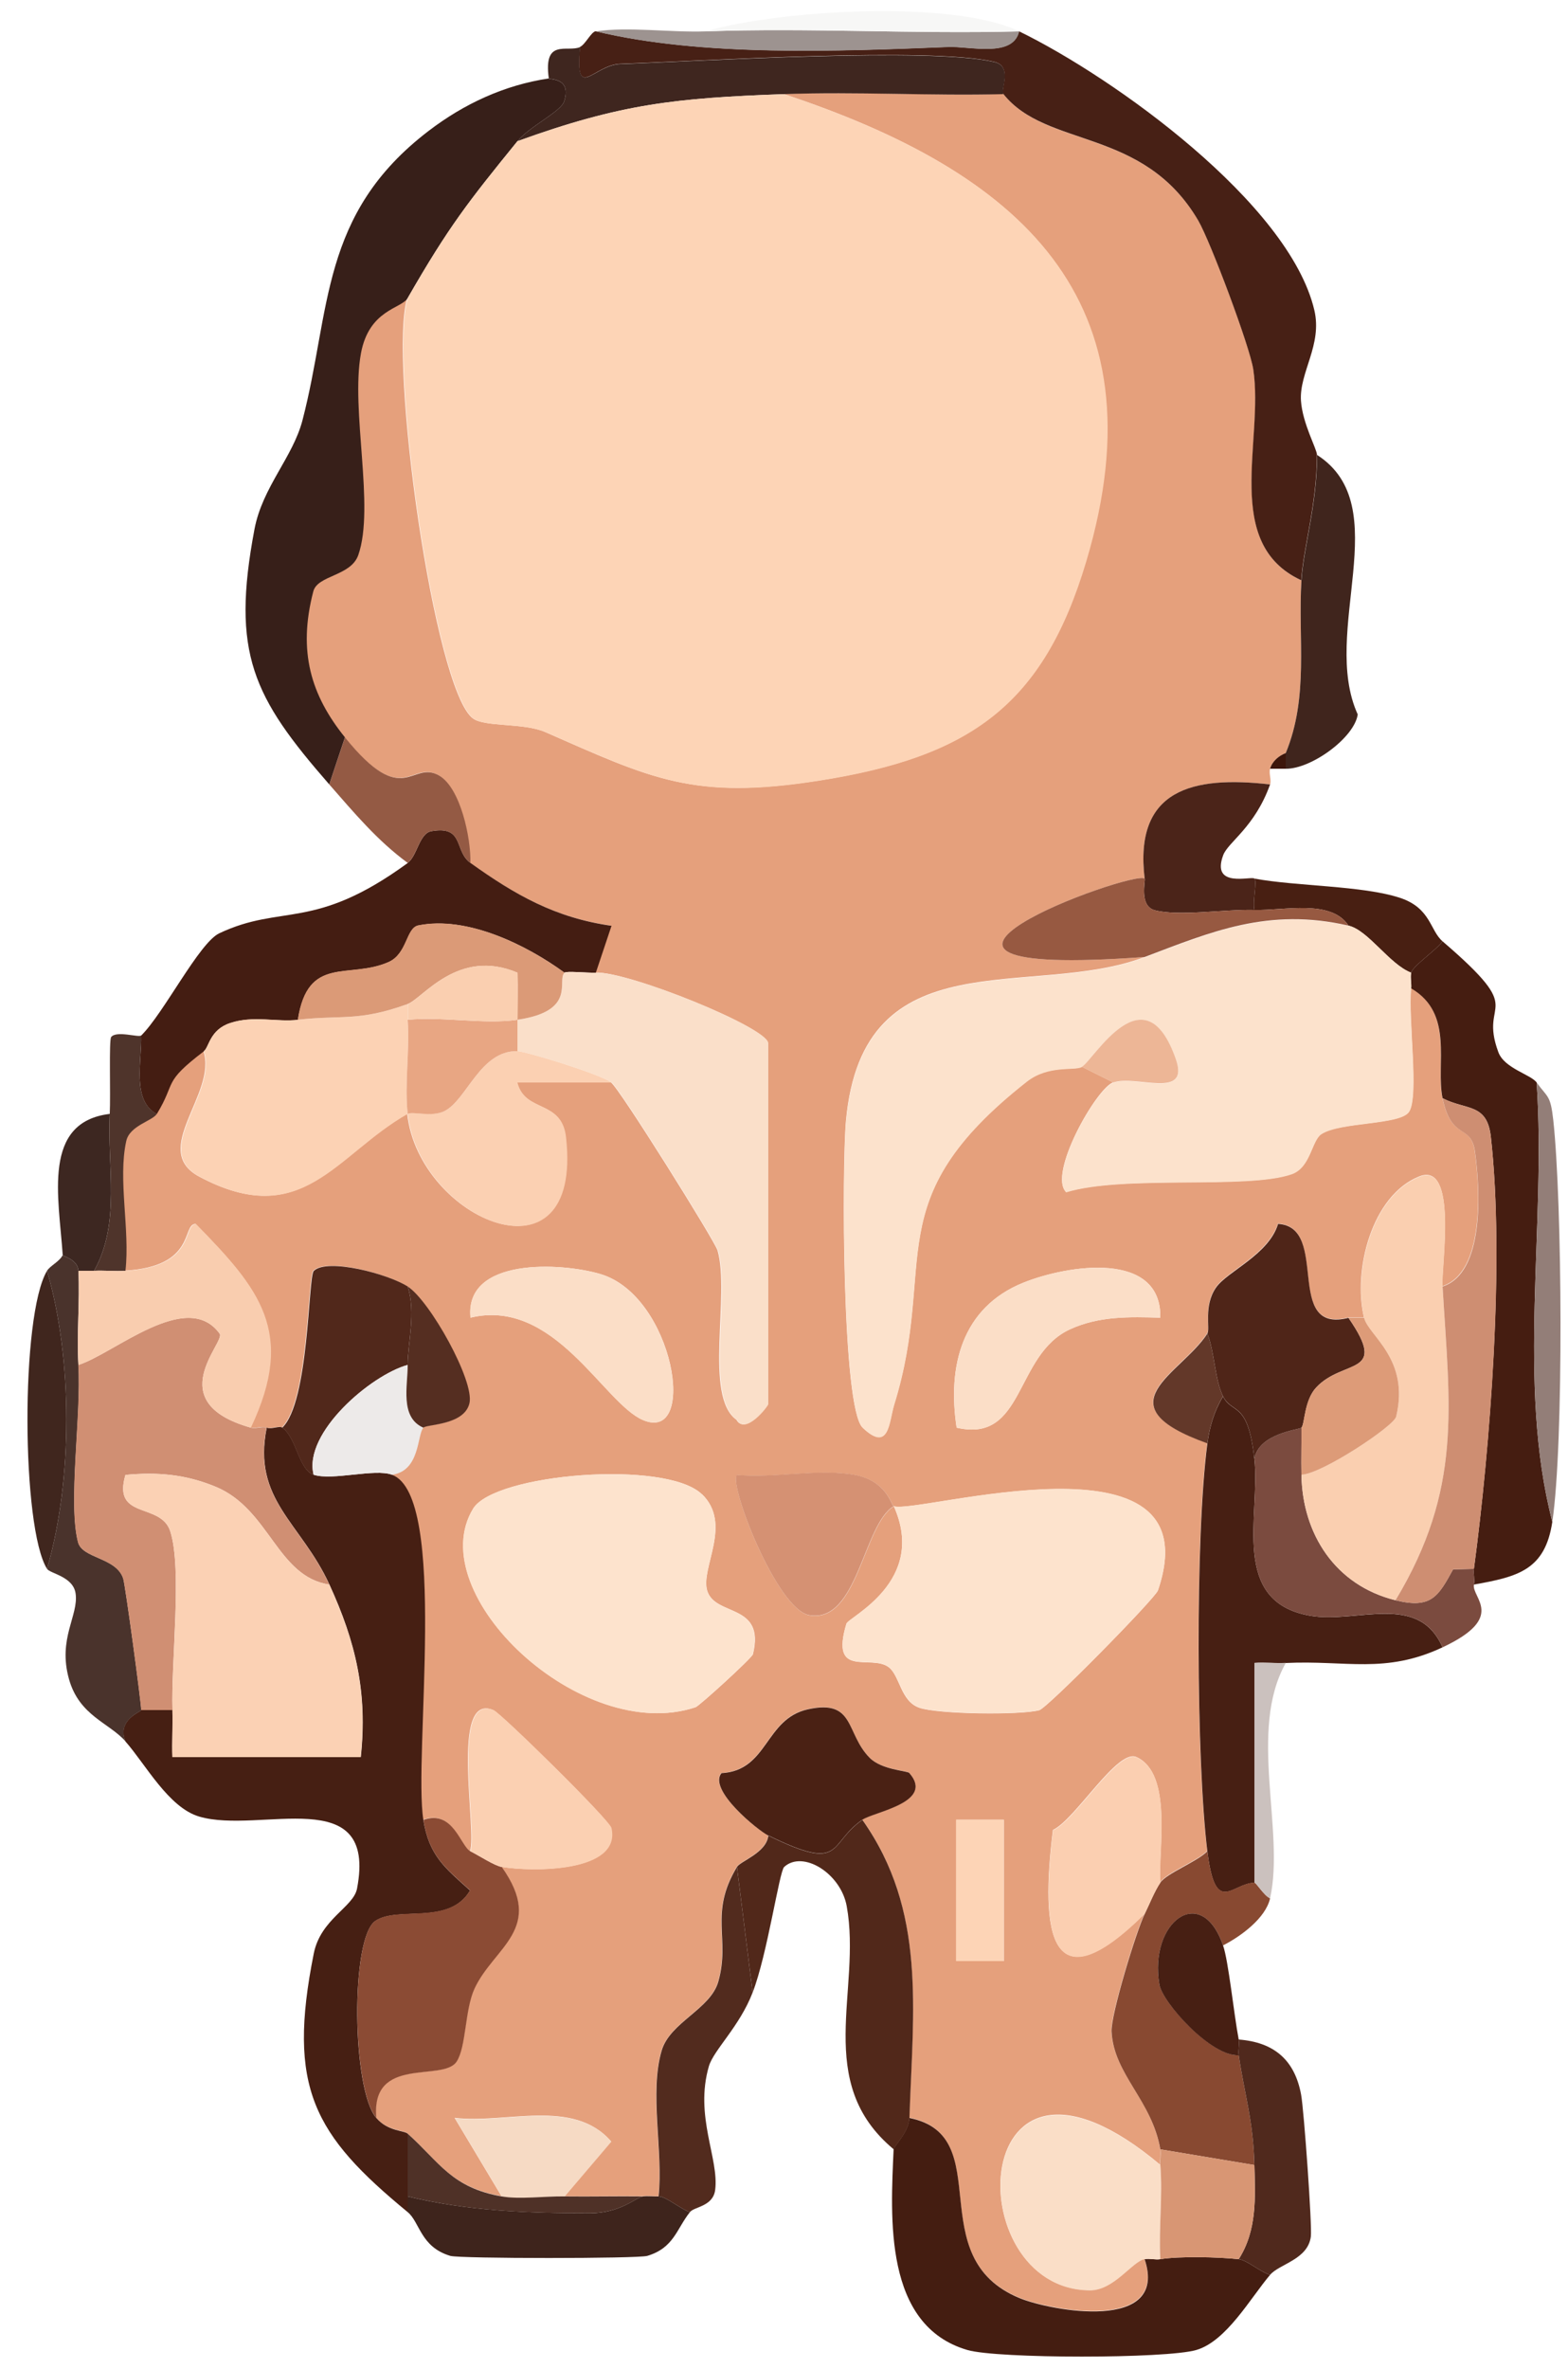 <?xml version="1.0" encoding="UTF-8"?>
<svg id="_Слой_2" data-name="Слой 2" xmlns="http://www.w3.org/2000/svg" viewBox="0 0 100 151">
  <defs>
    <style>
      .cls-1 {
        fill: #471f13;
      }

      .cls-2 {
        fill: #fbdec7;
      }

      .cls-3 {
        fill: #facfb0;
      }

      .cls-4 {
        fill: #4a2114;
      }

      .cls-5 {
        fill: #461f13;
      }

      .cls-6 {
        fill: #4a332c;
      }

      .cls-7 {
        fill: #4b2419;
      }

      .cls-8 {
        fill: #fcd2b4;
      }

      .cls-9 {
        fill: #441d12;
      }

      .cls-10 {
        fill: #9d9390;
      }

      .cls-11 {
        fill: #fde3cd;
      }

      .cls-12 {
        fill: #edeae9;
      }

      .cls-13 {
        fill: #884931;
      }

      .cls-14 {
        fill: #d59173;
      }

      .cls-15 {
        fill: #633829;
      }

      .cls-16 {
        fill: #fbd0b2;
      }

      .cls-17 {
        fill: #481f12;
      }

      .cls-18 {
        fill: #d89674;
      }

      .cls-19 {
        fill: #dd9b78;
      }

      .cls-20 {
        fill: #cbc1be;
      }

      .cls-21 {
        fill: #552e21;
      }

      .cls-22 {
        fill: #4f2518;
      }

      .cls-23 {
        fill: #db9a77;
      }

      .cls-24 {
        fill: #937e78;
      }

      .cls-25 {
        fill: #e5a07c;
      }

      .cls-26 {
        fill: #522b1e;
      }

      .cls-27 {
        fill: #d08f73;
      }

      .cls-28 {
        fill: #51281a;
      }

      .cls-29 {
        fill: #fdd4b6;
      }

      .cls-30 {
        fill: #fbd1b4;
      }

      .cls-31 {
        fill: #975941;
      }

      .cls-32 {
        fill: #f7f7f6;
      }

      .cls-33 {
        fill: #441d11;
      }

      .cls-34 {
        fill: #fadfc9;
      }

      .cls-35 {
        fill: #f6dac4;
      }

      .cls-36 {
        fill: #3f261f;
      }

      .cls-37 {
        fill: #50291d;
      }

      .cls-38 {
        fill: #f9cdaf;
      }

      .cls-39 {
        fill: #3e241c;
      }

      .cls-40 {
        fill: #451d11;
      }

      .cls-41 {
        fill: #4f3127;
      }

      .cls-42 {
        fill: #4f342b;
      }

      .cls-43 {
        fill: #371f19;
      }

      .cls-44 {
        fill: #8b4b34;
      }

      .cls-45 {
        fill: #472015;
      }

      .cls-46 {
        fill: #edb696;
      }

      .cls-47 {
        fill: #40251d;
      }

      .cls-48 {
        fill: #fadec7;
      }

      .cls-49 {
        fill: #3d160b;
      }

      .cls-50 {
        fill: #945a44;
      }

      .cls-51 {
        fill: #fce2cc;
      }

      .cls-52 {
        fill: #51281b;
      }

      .cls-53 {
        fill: #40261e;
      }

      .cls-54 {
        fill: #7b4b3f;
      }

      .cls-55 {
        fill: #ce8e72;
      }

      .cls-56 {
        fill: #3d2721;
      }

      .cls-57 {
        fill: #fbcfb1;
      }

      .cls-58 {
        fill: #e8a683;
      }
    </style>
  </defs>
  <g id="_Слой_8_Изображение" data-name="Слой 8 Изображение">
    <g>
      <path class="cls-25" d="M64,6c2.74,3.48,8.93,2.1,12.43,8.07.77,1.32,3.29,8.03,3.51,9.49.68,4.58-2,11.09,3.06,13.44-.23,3.69.49,7.38-1,11-.45.17-.87.53-1,1-.09.32.1.71,0,1-4.97-.57-8.68.33-8,6-.75-.57-20.03,6.46,0,5-7.24,2.74-17.98-1.37-19.05,10.45-.26,2.9-.26,18.28,1.06,19.54,1.7,1.62,1.68-.38,2.01-1.46,2.83-9.13-1.2-13,8.46-20.6,1.39-1.1,3.06-.67,3.51-.94l2,1c-1.07.38-4.17,5.82-3,6.99,3.67-1.12,11.54-.16,14.38-1.15,1.22-.42,1.28-2.15,1.89-2.55,1.21-.79,5.04-.56,5.6-1.43.64-1-.07-5.93.13-7.87,2.76,1.62,1.55,4.81,2,7,.57,2.77,1.82,1.59,2.07,3.43.34,2.46.6,7.7-2.07,8.57-.08-1.3,1-8-1.49-6.99-3.03,1.22-4.23,6-3.51,8.99h-1c-4.17,1.04-1.15-5.79-4.49-5.99-.6,1.96-3.23,3.02-3.95,4.05-.82,1.16-.37,2.65-.56,2.94-1.66,2.59-6.85,4.55,0,7-.78,5.94-.71,20.19,0,26-.68.68-2.61,1.4-3,2-.13-2.07.82-6.94-1.52-7.99-1.21-.54-3.9,4-5.32,4.65-.81,6.55-.22,11.34,5.84,5.34-.52,1.06-2.16,6.4-2.11,7.49.14,2.74,2.57,4.37,3.11,7.51.05.32-.03.67,0,1-12.4-10.41-12.97,7.95-4.49,7.99,1.54,0,2.72-1.86,3.49-1.99,1.56,4.7-6.01,3.29-7.98,2.48-6.35-2.62-1.36-10.34-7.02-11.48.23-6.94,1.09-13.21-3-19,.75-.51,4.64-1.1,2.99-2.98-.14-.15-1.77-.19-2.53-.97-1.55-1.58-.91-3.75-3.93-3.09-2.76.6-2.53,3.91-5.52,4.07-.87,1.07,2.34,3.66,2.99,3.98-.12,1.1-1.77,1.62-2,2-1.8,2.98-.42,4.56-1.19,7.31-.5,1.76-3.07,2.59-3.61,4.39-.8,2.71.11,6.42-.2,9.3-.33.01-.67-.04-1,0-1.67-.02-3.33.02-5,0l2.98-3.5c-2.41-2.78-6.73-1.1-9.98-1.5l2.99,4.99c-3.21-.56-3.97-2.18-6-4-.25-.22-1.26-.14-2-1-.35-4.01,4.24-2.26,5.12-3.58.63-.94.52-3.31,1.14-4.65,1.23-2.66,4.54-3.83,1.74-7.76,1.92.33,7.62.37,6.99-2.48-.11-.52-7.02-7.3-7.51-7.51-2.81-1.18-1,7.8-1.49,8.99-.63-.32-1.1-2.68-3-2-.65-4.04,1.61-20.65-2-22,1.8-.24,1.6-2.55,2-3,.19-.22,2.62-.13,2.94-1.56s-2.52-6.52-3.94-7.44c-1.22-.79-5.13-1.85-5.99-.99-.36.36-.29,8.36-2.01,9.99-.2-.14-.69.12-1,0-.27-.11-.68.09-1,0,2.9-6.11.52-8.87-3.5-12.98-.89.02.06,2.72-4.5,2.98.29-2.6-.49-5.8.05-8.26.22-1,1.68-1.29,1.95-1.74,1.27-2.09.34-1.97,3-4,.91,2.72-3.46,6.31-.26,8.01,6.57,3.5,8.69-1.41,13.26-4.01.73,6.76,11.2,11.28,10.1,1.49-.27-2.42-2.6-1.53-3.1-3.48h6c.52.35,6.61,10.09,6.79,10.7.82,2.83-.9,9.3,1.21,10.8.55.99,2-.9,2-1.01v-23c0-.98-8.88-4.58-11-4.5l1-2.99c-3.6-.51-6.16-1.99-9-4.01.04-1.6-.64-4.79-2-5.57-1.77-1.01-2.25,2.22-6-2.43-2.16-2.68-3.02-5.46-2.02-9.3.27-1.05,2.39-.95,2.87-2.32,1.07-3.07-.5-9.22.17-12.86.51-2.8,2.59-2.84,2.98-3.52-1.21,3.97,1.72,25.02,4.2,26.81.76.55,3.24.26,4.6.86,6.78,2.97,9.42,4.35,17.46,3.09,9.59-1.51,14.28-4.79,17.02-13.98,5-16.76-4.32-24.83-19.28-29.78,4.64-.17,9.35.12,14,0ZM30,83.99c5.36-1.3,8.48,5.43,11,6.52,3.53,1.52,2-7.9-2.7-9.3-2.52-.75-8.68-1.07-8.29,2.78ZM74,83.99c.08-4.29-5.88-3.38-8.74-2.23-3.92,1.58-4.85,5.33-4.25,9.24,4.36,1.02,3.68-4.64,7.23-6.27,1.85-.85,3.8-.8,5.76-.74ZM44.76,95.24c-2.29-2.21-13.21-1.32-14.58.92-3.31,5.42,6.9,15.07,14.18,12.66.24-.08,3.6-3.14,3.66-3.38.8-3.29-2.42-2.37-2.92-4.06-.43-1.45,1.63-4.24-.33-6.14ZM57,96c2.16,4.82-2.9,7.07-3.02,7.5-1.06,3.54,1.57,1.91,2.7,2.77.71.54.75,2.16,1.94,2.58s6.46.48,7.66.16c.52-.14,7.4-7.13,7.57-7.64,3.61-10.62-15.37-4.82-16.85-5.36-.15-.05-.45-1.62-2.47-1.99-2.3-.42-5.13.22-7.52,0-.58.51,2.53,8.58,4.61,8.94,3.1.54,3.43-5.79,5.39-6.95ZM64.02,115.99h-3.03v9.01h3.03v-9.01Z"/>
      <path class="cls-5" d="M20,94c1.2.39,3.9-.41,5,0,3.61,1.35,1.35,17.96,2,22,.37,2.29,1.38,3.06,2.98,4.5-1.33,2.26-4.6.97-6.04,1.94-1.6,1.08-1.5,10.76.06,12.56.74.86,1.75.78,2,1v5c-5.99-4.93-7.7-7.93-5.99-16.48.44-2.21,2.53-2.95,2.76-4.14,1.31-6.84-6.19-3.45-10.06-4.59-1.96-.57-3.43-3.34-4.71-4.79-.58-1.38,1-1.89,1-2h2c.03,1-.04,2.01,0,3h12.01c.44-4.11-.32-7.34-2-11-1.81-3.95-4.93-5.39-4-10,.31.12.8-.14,1,0,.91.64,1.04,2.69,2,3Z"/>
      <path class="cls-43" d="M35,5c.01.09,1.48-.08.98,1.46-.21.66-2.22,1.6-2.98,2.54-3.11,3.83-4.37,5.42-7,10-.39.68-2.46.72-2.98,3.52-.67,3.64.9,9.79-.17,12.86-.48,1.36-2.6,1.27-2.87,2.32-1,3.84-.14,6.62,2.02,9.3l-1,3c-4.86-5.57-6.27-8.34-4.77-16.27.51-2.69,2.44-4.57,3.06-6.94,1.83-7.02,1.09-13.14,8.05-18.45,2.25-1.72,4.83-2.92,7.66-3.34Z"/>
      <path class="cls-45" d="M65,2c6.04,2.94,17.21,10.95,18.82,17.76.53,2.23-.97,3.98-.85,5.79.1,1.45,1.02,3.08,1.02,3.44-.02,3.27-.87,5.89-1,8-5.06-2.35-2.38-8.86-3.06-13.44-.22-1.46-2.74-8.17-3.51-9.49-3.5-5.97-9.68-4.59-12.43-8.07-.21-.27.62-1.77-.59-2.05-4.08-.96-18.63-.05-23.84.13-1.72.06-2.91,2.48-2.57-1.08.34-.15.71-.96,1-1,6.77,1.63,15.43,1.28,22.5,1,1.38-.05,4.11.7,4.5-1Z"/>
      <path class="cls-9" d="M26,55c.61-.44.73-1.88,1.51-2.02,2.12-.38,1.44,1.27,2.49,2.02,2.84,2.03,5.4,3.5,9,4.01l-1,2.99c-.57.02-1.88-.12-2,0-2.45-1.79-6.22-3.63-9.31-3.01-.8.16-.69,1.8-1.91,2.34-2.53,1.11-5.14-.48-5.78,3.68-1.36.15-2.82-.29-4.31.2-1.32.43-1.35,1.54-1.69,1.8-2.66,2.03-1.73,1.91-3,4-1.62-.85-.94-3.4-1-5,1.45-1.43,3.69-5.9,4.98-6.52,4.02-1.9,6.03-.11,12.02-4.48Z"/>
      <path class="cls-40" d="M98,69c.62,9.12-1.29,19.17,1,28-.46,3.06-2.17,3.5-5,4,.06-.32-.04-.67,0-1,1.04-7.82,1.96-19.63,1.08-27.54-.24-2.17-1.58-1.68-3.08-2.46-.45-2.19.76-5.38-2-7,.03-.34-.07-.7,0-1,.1-.43,1.59-1.43,2-2,5.56,4.77,2.26,3.58,3.56,7.07.39,1.04,2.08,1.42,2.44,1.93Z"/>
      <path class="cls-1" d="M80,93c.39,3.57-1.58,9.07,3.52,9.98,3.02.54,6.91-1.53,8.48,2.02-3.67,1.72-6.15.81-10,1-.66.03-1.34-.05-2,0v14.01c-1.43.02-2.49,2.18-3-2-.71-5.81-.78-20.06,0-26,.14-1.07.44-2.08,1-3,.59,1.17,1.59.23,2,4Z"/>
      <path class="cls-33" d="M58,135c5.66,1.13.67,8.86,7.02,11.48,1.96.81,9.54,2.23,7.98-2.48.32-.06.67.05,1,0,1.23-.2,3.7-.14,5,0,.54.06,1.36.81,2,1-1.25,1.47-2.78,4.23-4.71,4.79s-12.66.56-14.59,0c-5.36-1.56-4.9-8.46-4.71-12.79,0-.2.97-1.09,1-2Z"/>
      <path class="cls-13" d="M80,120c.12,0,.61.83,1,1-.28,1.26-1.86,2.42-3,3-1.39-4.02-4.75-1.47-4.06,2.5.2,1.13,3.31,4.6,5.06,4.5.37,2.52.93,4.16,1,7l-6-1c-.54-3.14-2.97-4.77-3.11-7.51-.05-1.09,1.59-6.43,2.11-7.49.32-.65.61-1.41,1-2s2.32-1.32,3-2c.51,4.18,1.58,2.02,3,2Z"/>
      <path class="cls-28" d="M58,135c-.03.91-.99,1.8-1,2-5.16-4.28-2.03-10.14-3-15.5-.38-2.1-2.8-3.59-3.99-2.5-.31.28-1.07,5.58-2.01,8l-1-8c.23-.38,1.88-.9,2-2,4.87,2.39,3.77.53,6-1,4.09,5.79,3.23,12.06,3,19Z"/>
      <path class="cls-36" d="M37,3c-.34,3.55.85,1.13,2.57,1.08,5.21-.18,19.77-1.08,23.84-.13,1.21.28.38,1.78.59,2.05-4.65.12-9.36-.17-14,0-6.91.25-10.4.61-17,3,.76-.94,2.77-1.88,2.98-2.54.5-1.54-.97-1.38-.98-1.46-.36-2.59,1.18-1.64,2-2Z"/>
      <path class="cls-54" d="M83,91c.01,1-.02,2,0,3,.06,3.77,2.15,7.05,6,8,2.27.56,2.72-.23,3.67-1.97l1.33-.03c-.04.33.06.68,0,1-.16.84,2.1,2.08-2,4-1.56-3.55-5.46-1.49-8.48-2.02-5.1-.91-3.13-6.4-3.52-9.98.26-1.65,2.88-1.87,3-2Z"/>
      <path class="cls-26" d="M48,127c-.84,2.18-2.48,3.66-2.79,4.7-.93,3.19.66,5.89.4,7.89-.14,1.06-1.34,1.06-1.61,1.41-.59-.19-1.55-1.02-2-1,.31-2.88-.6-6.6.2-9.3.53-1.8,3.11-2.63,3.61-4.39.78-2.75-.61-4.33,1.19-7.31l1,8Z"/>
      <path class="cls-6" d="M5,81c.1,1.99-.12,4.01,0,6,.2,3.2-.67,8.79-.02,11.3.27,1.05,2.43.96,2.88,2.31.13.4,1.15,7.91,1.15,8.39,0,.11-1.58.62-1,2-1.06-1.2-2.95-1.63-3.61-3.97-.73-2.6.63-4.06.42-5.47-.16-1.08-1.63-1.26-1.82-1.56,1.65-5.71,1.64-13.37,0-19,.19-.32.79-.58,1-1,0,.07.96.27,1,1Z"/>
      <path class="cls-47" d="M82,49v-1c1.49-3.62.77-7.31,1-11,.13-2.11.98-4.73,1-8,5.08,3.27.18,11.24,2.59,16.54-.22,1.49-2.97,3.48-4.59,3.46Z"/>
      <path class="cls-39" d="M41,140c.33-.04.67.01,1,0,.45-.02,1.41.81,2,1-.86,1.08-1.02,2.28-2.72,2.79-.61.18-11.95.18-12.56,0-1.91-.57-1.94-2.15-2.72-2.79v-1c3.9.94,7.61,1.06,11.62,1.07,1.95,0,2.96-1.02,3.38-1.07Z"/>
      <path class="cls-7" d="M81,50c-.98,2.74-2.68,3.67-2.99,4.51-.8,2.14,1.81,1.31,1.99,1.49s-.12,1.44,0,2c-1.9-.05-4.82.42-6.35.02-1.04-.27-.57-1.95-.65-2.02-.68-5.67,3.03-6.57,8-6Z"/>
      <path class="cls-37" d="M81,145c-.64-.19-1.46-.94-2-1,1.18-1.86,1.05-3.92,1-6-.07-2.84-.63-4.48-1-7-.05-.33.06-.68,0-1,2.23.17,3.57,1.28,3.98,3.52.18.98.71,8.37.62,9.04-.19,1.47-2.01,1.74-2.6,2.44Z"/>
      <path class="cls-53" d="M3,100c-1.63-2.59-1.7-16.17,0-19,1.64,5.63,1.65,13.29,0,19Z"/>
      <path class="cls-50" d="M30,55c-1.05-.75-.38-2.4-2.49-2.02-.78.14-.9,1.57-1.51,2.02-1.94-1.42-3.43-3.21-5-5l1-3c3.75,4.65,4.23,1.42,6,2.43,1.36.78,2.04,3.97,2,5.57Z"/>
      <path class="cls-1" d="M79,131c-1.76.11-4.87-3.37-5.06-4.5-.69-3.98,2.67-6.52,4.06-2.5.35,1,.69,4.39,1,6,.06.32-.05.67,0,1Z"/>
      <path class="cls-17" d="M92,60c-.41.57-1.9,1.57-2,2-1.39-.53-2.74-2.71-4-3-1.1-1.7-4.11-.95-6-1-.12-.56.18-1.83,0-2,2.7.5,6.89.44,9.29,1.23,1.96.65,1.9,2.07,2.71,2.77Z"/>
      <path class="cls-24" d="M99,97c-2.29-8.83-.38-18.88-1-28,.71.98.88.78,1.06,2.39.57,5.19.68,20.64-.06,25.61Z"/>
      <path class="cls-10" d="M45,2c6.64-.24,13.36.18,20,0-.39,1.7-3.12.95-4.5,1-7.07.28-15.73.63-22.5-1,2.05-.31,4.78.08,7,0Z"/>
      <path class="cls-56" d="M6,81h-1c-.04-.73-1-.93-1-1-.25-3.7-1.33-8.48,3-9-.17,3.33.71,6.97-1,10Z"/>
      <path class="cls-42" d="M9,66c.06,1.6-.62,4.15,1,5-.27.45-1.74.74-1.95,1.74-.54,2.45.25,5.66-.05,8.26-.66.04-1.34-.03-2,0,1.71-3.03.83-6.67,1-10,.06-1.27-.06-4.71.09-4.9.34-.43,1.76.05,1.91-.1Z"/>
      <path class="cls-32" d="M65,2c-6.64.18-13.36-.24-20,0,4.74-1.38,15.82-2.03,20,0Z"/>
      <path class="cls-20" d="M82,106c-2.42,4.3-.04,10.68-1,15-.39-.17-.88-1-1-1v-14.01c.66-.05,1.34.04,2,0Z"/>
      <path class="cls-49" d="M82,49h-1c.13-.47.55-.83,1-1v1Z"/>
      <path class="cls-29" d="M50,6c14.96,4.95,24.28,13.02,19.28,29.78-2.74,9.19-7.43,12.47-17.02,13.98-8.03,1.27-10.67-.12-17.46-3.09-1.37-.6-3.85-.32-4.6-.86-2.48-1.79-5.41-22.84-4.2-26.81,2.63-4.58,3.89-6.17,7-10,6.6-2.39,10.09-2.75,17-3Z"/>
      <path class="cls-51" d="M86,59c1.26.29,2.61,2.47,4,3-.07.3.03.66,0,1-.2,1.94.52,6.87-.13,7.87-.56.86-4.39.63-5.6,1.43-.62.41-.68,2.13-1.89,2.55-2.84.99-10.7.03-14.38,1.15-1.18-1.18,1.92-6.61,3-6.99,1.43-.51,4.9,1.13,3.99-1.49-1.99-5.7-5.21.02-5.99.49-.45.27-2.12-.15-3.51.94-9.66,7.59-5.63,11.47-8.46,20.6-.33,1.08-.31,3.08-2.01,1.46-1.32-1.26-1.32-16.65-1.06-19.54,1.07-11.82,11.81-7.71,19.05-10.45,4.23-1.6,7.89-3.18,13-2Z"/>
      <path class="cls-11" d="M57,96c1.48.54,20.47-5.26,16.85,5.36-.17.51-7.05,7.5-7.57,7.64-1.2.32-6.51.25-7.66-.16s-1.23-2.04-1.94-2.58c-1.14-.86-3.77.77-2.7-2.77.13-.43,5.18-2.68,3.02-7.5Z"/>
      <path class="cls-11" d="M44.76,95.24c1.97,1.89-.09,4.69.33,6.14.49,1.69,3.71.76,2.92,4.06-.06.24-3.42,3.3-3.66,3.38-7.28,2.42-17.49-7.23-14.18-12.66,1.37-2.24,12.29-3.13,14.58-.92Z"/>
      <path class="cls-34" d="M38,62c2.12-.08,11,3.52,11,4.5v23c0,.12-1.45,2-2,1.01-2.1-1.5-.38-7.98-1.21-10.8-.18-.61-6.27-10.34-6.79-10.71-.79-.56-5.47-1.99-6-2,0-.67,0-1.33,0-2,3.82-.56,2.49-2.51,3-3,.12-.12,1.43.02,2,0Z"/>
      <path class="cls-27" d="M5,87c2.27-.71,6.92-4.88,9.01-1.99.39.55-3.8,4.36,1.99,5.99.32.09.73-.11,1,0-.93,4.61,2.19,6.05,4,10-3.34-.5-3.8-4.82-7.26-6.24-1.92-.79-3.69-.94-5.74-.75-.85,2.89,2.26,1.72,2.86,3.6.77,2.4.04,8.31.14,11.39h-2c0-.47-1.01-7.99-1.15-8.39-.45-1.35-2.6-1.26-2.88-2.31-.65-2.51.22-8.1.02-11.3Z"/>
      <path class="cls-3" d="M87,84c-.71-2.99.48-7.77,3.51-8.99,2.49-1,1.41,5.69,1.49,6.99.46,7.71,1.28,12.89-3,20-3.85-.95-5.94-4.23-6-8,1.29-.04,5.89-3.09,6.04-3.7.89-3.7-1.77-5.16-2.04-6.3Z"/>
      <path class="cls-8" d="M26,65c.14,1.96-.21,4.07,0,6-4.58,2.6-6.7,7.51-13.26,4.01-3.2-1.7,1.17-5.3.26-8.01.34-.26.37-1.37,1.69-1.8,1.48-.49,2.95-.04,4.31-.2,2.81-.32,3.87.13,7-1v1Z"/>
      <path class="cls-44" d="M27,116c1.9-.68,2.37,1.68,3,2,.58.29,1.53.92,2,1,2.8,3.94-.51,5.1-1.74,7.76-.62,1.35-.52,3.71-1.14,4.65-.88,1.32-5.47-.42-5.12,3.58-1.55-1.79-1.66-11.47-.06-12.56,1.44-.97,4.71.31,6.04-1.94-1.6-1.44-2.62-2.21-2.98-4.5Z"/>
      <path class="cls-48" d="M74,138c.16,1.98-.11,4.02,0,6-.33.05-.68-.06-1,0-.77.13-1.95,2-3.49,1.99-8.48-.04-7.92-18.39,4.49-7.99Z"/>
      <path class="cls-22" d="M77,85c.19-.3-.26-1.78.56-2.94.72-1.03,3.36-2.09,3.95-4.05,3.34.2.32,7.04,4.49,5.99,2.59,3.74-.33,2.58-2.06,4.44-.77.83-.72,2.33-.94,2.56-.12.13-2.74.35-3,2-.41-3.77-1.41-2.83-2-4-.52-1.02-.54-2.83-1-4Z"/>
      <path class="cls-38" d="M8,81c4.56-.26,3.61-2.96,4.5-2.98,4.02,4.11,6.4,6.87,3.5,12.98-5.79-1.63-1.6-5.45-1.99-5.99-2.09-2.88-6.74,1.28-9.01,1.99-.12-1.99.1-4.01,0-6h1c.66-.03,1.34.04,2,0Z"/>
      <path class="cls-16" d="M39,69h-6c.5,1.96,2.83,1.07,3.1,3.49,1.1,9.8-9.37,5.27-10.1-1.49.33-.19,1.53.22,2.35-.18,1.43-.71,2.27-3.87,4.65-3.82.53.01,5.21,1.44,6,2Z"/>
      <path class="cls-55" d="M92,70c1.49.78,2.83.29,3.08,2.46.89,7.9-.03,19.71-1.08,27.54l-1.33.03c-.95,1.75-1.4,2.53-3.67,1.97,4.28-7.11,3.46-12.29,3-20,2.68-.86,2.41-6.11,2.07-8.57-.25-1.85-1.5-.67-2.07-3.43Z"/>
      <path class="cls-57" d="M74,120c-.39.59-.68,1.35-1,2-6.06,6-6.65,1.2-5.84-5.34,1.42-.64,4.12-5.19,5.32-4.65,2.34,1.05,1.39,5.92,1.52,7.99Z"/>
      <path class="cls-4" d="M49,117c-.65-.32-3.86-2.91-2.99-3.98,2.99-.16,2.75-3.46,5.52-4.07,3.02-.66,2.38,1.52,3.93,3.09.77.78,2.4.82,2.53.97,1.65,1.88-2.25,2.47-2.99,2.98-2.23,1.53-1.13,3.39-6,1Z"/>
      <path class="cls-2" d="M30,83.99c-.38-3.85,5.77-3.53,8.29-2.78,4.7,1.4,6.24,10.82,2.7,9.3-2.52-1.08-5.63-7.82-11-6.52Z"/>
      <path class="cls-2" d="M74,83.99c-1.96-.06-3.92-.11-5.76.74-3.55,1.63-2.87,7.29-7.23,6.27-.59-3.91.33-7.66,4.25-9.24,2.85-1.15,8.81-2.06,8.74,2.23Z"/>
      <path class="cls-14" d="M57,96c-1.96,1.16-2.29,7.49-5.39,6.95-2.08-.36-5.18-8.43-4.61-8.94,2.4.22,5.22-.42,7.52,0,2.02.37,2.32,1.93,2.47,1.99Z"/>
      <path class="cls-16" d="M32,119c-.47-.08-1.42-.71-2-1,.49-1.19-1.33-10.17,1.49-8.99.49.21,7.39,6.99,7.51,7.51.63,2.85-5.07,2.81-6.99,2.48Z"/>
      <path class="cls-52" d="M26,82c.54,1.67,0,3.6,0,5-2.34.64-6.67,4.33-6,7-.96-.31-1.09-2.36-2-3,1.72-1.63,1.65-9.63,2.01-9.99.86-.85,4.77.2,5.99.99Z"/>
      <path class="cls-31" d="M73,56c.08.06-.39,1.74.65,2.02,1.53.4,4.45-.07,6.35-.02s4.9-.7,6,1c-5.11-1.18-8.77.4-13,2-20.03,1.46-.75-5.57,0-5Z"/>
      <path class="cls-18" d="M80,138c.05,2.08.18,4.14-1,6-1.3-.14-3.77-.2-5,0-.11-1.98.16-4.02,0-6-.03-.33.05-.68,0-1l6,1Z"/>
      <path class="cls-35" d="M32,140l-2.99-4.99c3.24.39,7.57-1.28,9.98,1.5l-2.98,3.5c-1.26-.02-2.87.2-4,0Z"/>
      <path class="cls-19" d="M87,84c.27,1.14,2.93,2.6,2.04,6.3-.15.61-4.75,3.66-6.04,3.7-.02-1,.01-2,0-3,.21-.23.16-1.73.94-2.56,1.74-1.86,4.65-.71,2.06-4.44h1Z"/>
      <path class="cls-12" d="M26,87c0,1.31-.52,3.34,1,4-.4.45-.2,2.76-2,3-1.1-.41-3.8.39-5,0-.67-2.67,3.66-6.36,6-7Z"/>
      <rect class="cls-29" x="60.98" y="115.99" width="3.03" height="9.01"/>
      <path class="cls-21" d="M27,91c-1.52-.66-.99-2.69-1-4,0-1.4.54-3.33,0-5,1.42.92,4.27,6.02,3.94,7.44s-2.75,1.34-2.94,1.56Z"/>
      <path class="cls-41" d="M26,136c2.03,1.82,2.79,3.44,6,4,1.13.2,2.74-.02,4,0,1.67.02,3.33-.02,5,0-.41.05-1.43,1.07-3.38,1.07-4.01,0-7.72-.13-11.62-1.07v-4Z"/>
      <path class="cls-15" d="M78,89c-.56.92-.86,1.93-1,3-6.85-2.45-1.66-4.41,0-7,.46,1.17.48,2.98,1,4Z"/>
      <path class="cls-46" d="M69,68c.78-.47,4-6.19,5.99-.49.91,2.62-2.56.97-3.99,1.49l-2-1Z"/>
      <path class="cls-30" d="M11,109c-.09-3.08.63-8.99-.14-11.39-.6-1.88-3.71-.71-2.86-3.6,2.05-.19,3.81-.04,5.74.75,3.46,1.42,3.91,5.74,7.26,6.24,1.68,3.66,2.44,6.89,2,11h-12.01c-.04-1,.04-2,0-3Z"/>
      <path class="cls-23" d="M36,62c-.51.49.82,2.44-3,3,0-1,.03-2,0-3-3.8-1.61-6.05,1.66-7.01,2-3.13,1.13-4.19.68-7,1,.64-4.16,3.25-2.57,5.78-3.68,1.21-.53,1.11-2.18,1.91-2.34,3.09-.62,6.86,1.23,9.31,3.01Z"/>
      <path class="cls-58" d="M33,65c0,.67,0,1.33,0,2-2.38-.05-3.22,3.1-4.65,3.82-.82.41-2.02,0-2.35.18-.21-1.93.14-4.04,0-6,2.23-.22,4.86.31,7,0Z"/>
      <path class="cls-3" d="M26,64c.96-.35,3.21-3.62,7.01-2,.02,1,0,2,0,3-2.14.31-4.77-.22-7,0v-1Z"/>
    </g>
  </g>
</svg>